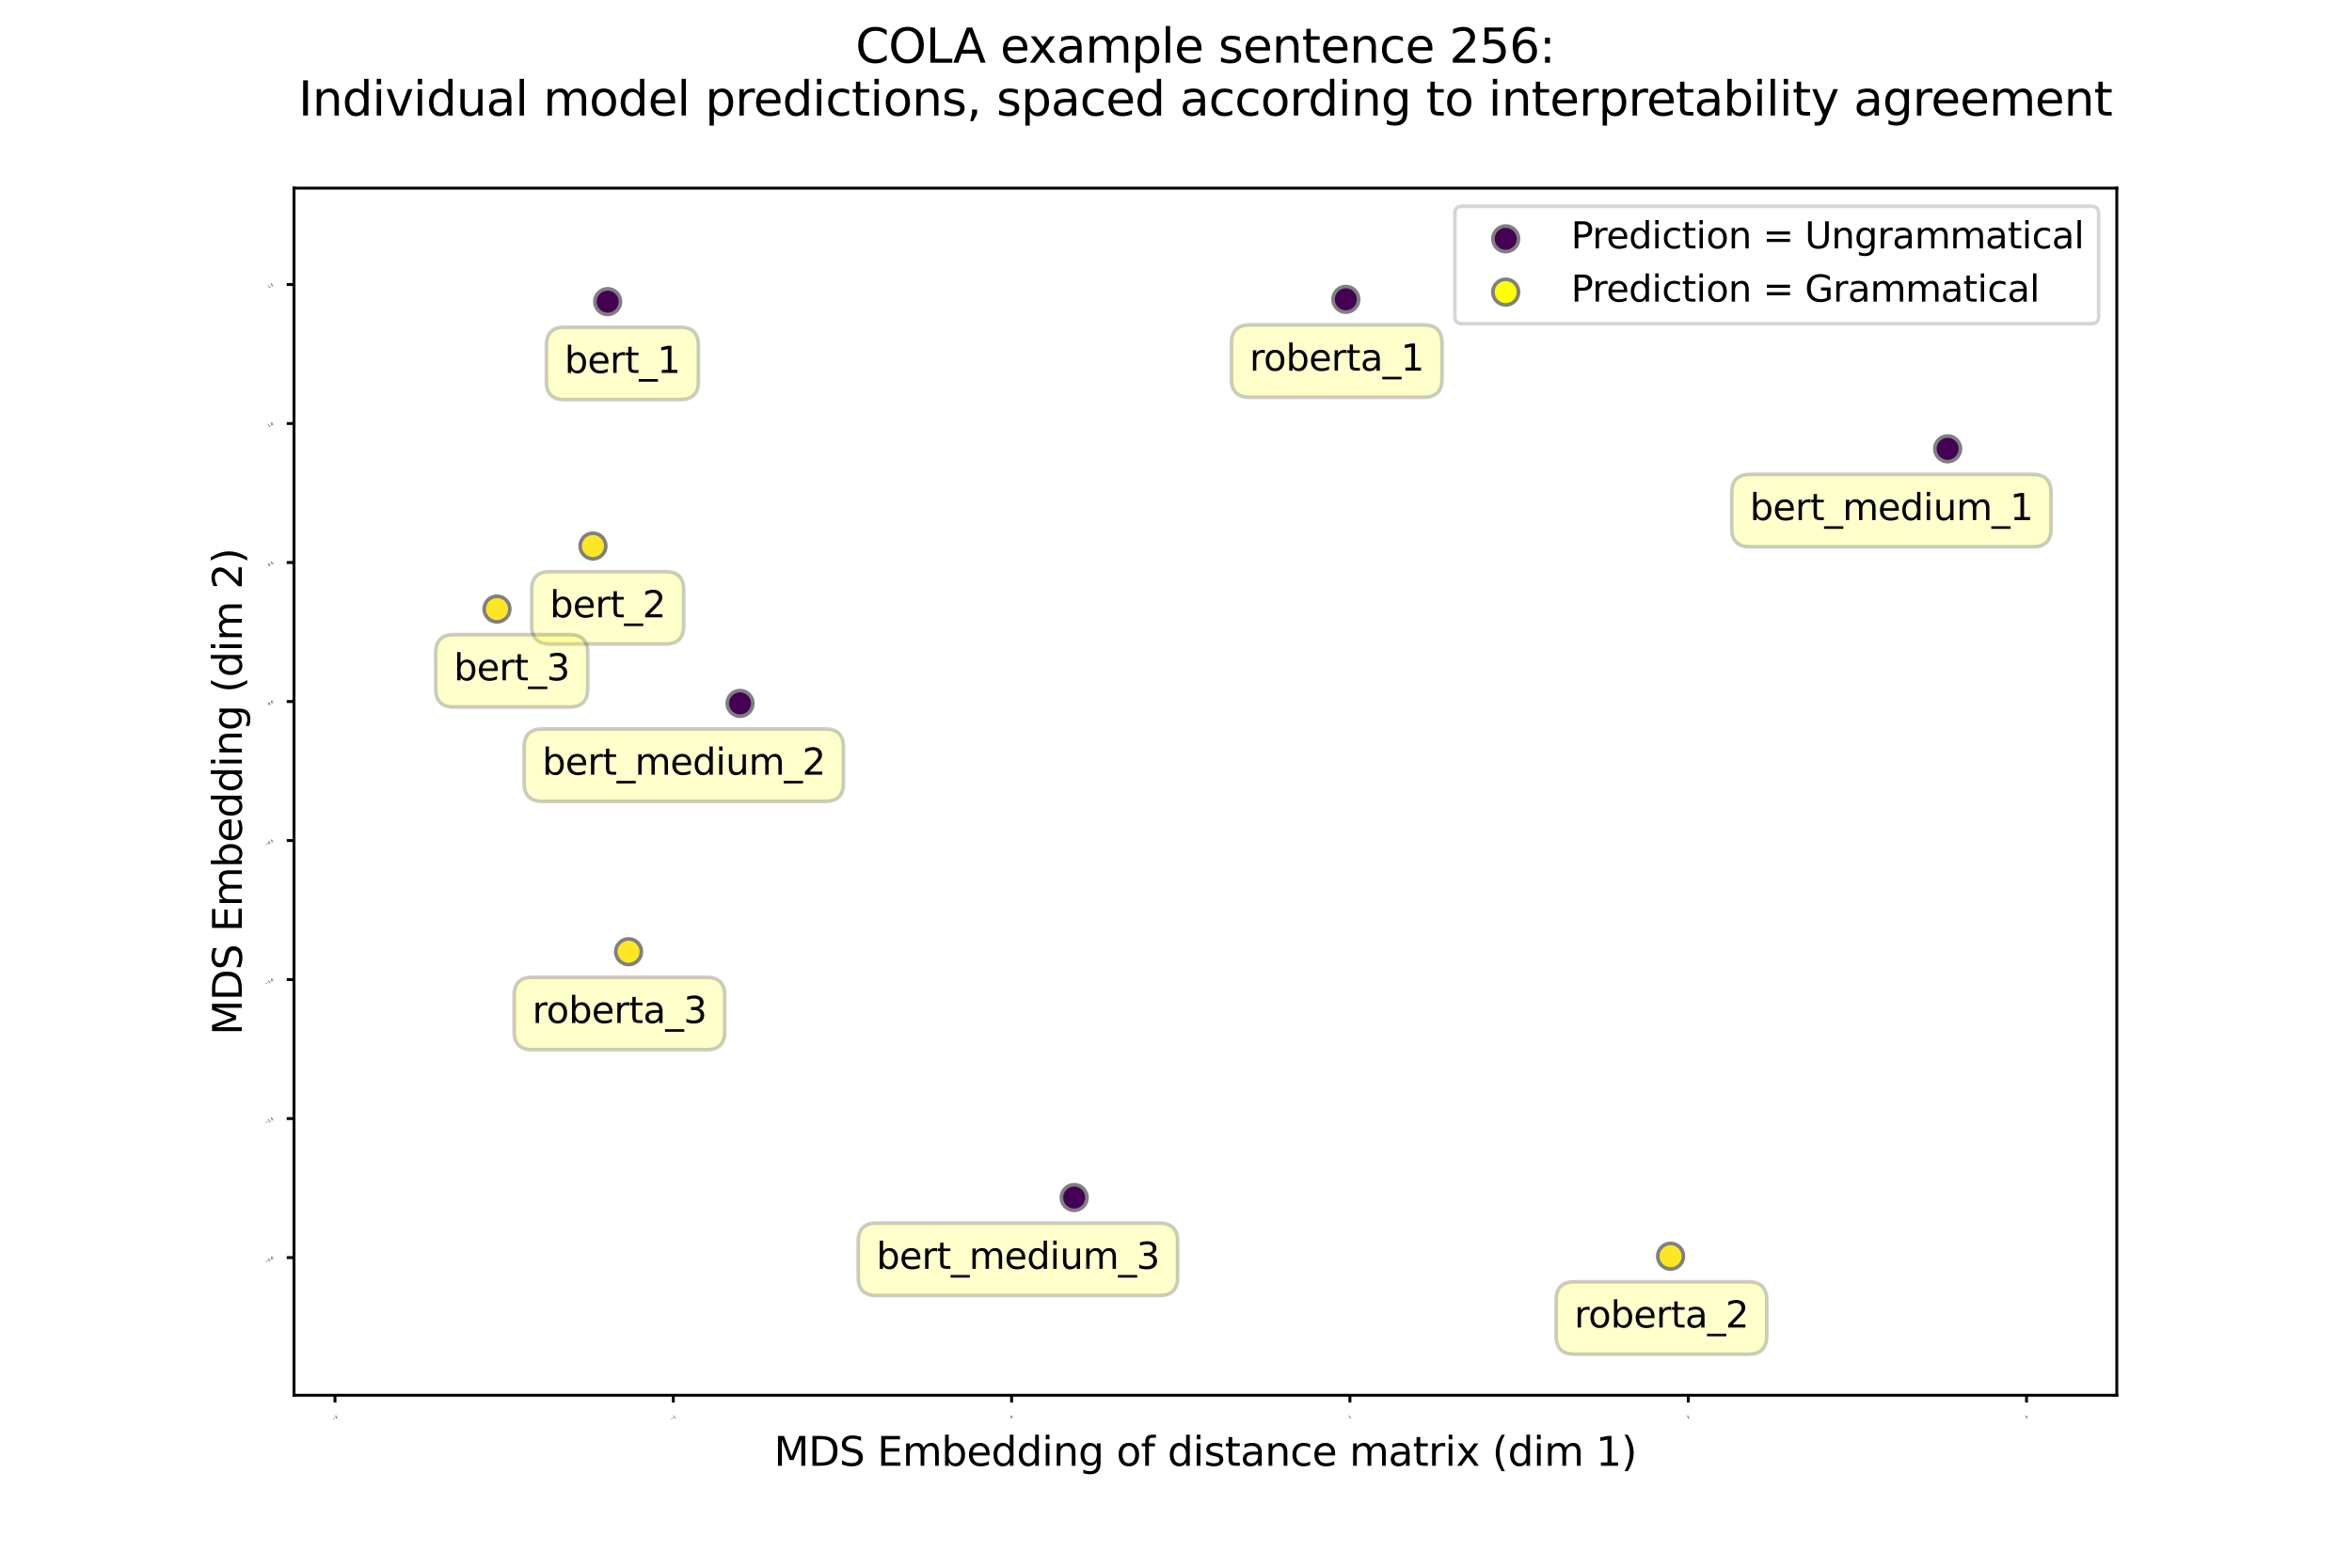 <?xml version="1.0" encoding="utf-8" standalone="no"?>
<!DOCTYPE svg PUBLIC "-//W3C//DTD SVG 1.1//EN"
  "http://www.w3.org/Graphics/SVG/1.1/DTD/svg11.dtd">
<svg xmlns:xlink="http://www.w3.org/1999/xlink" width="648pt" height="432pt" viewBox="0 0 648 432" xmlns="http://www.w3.org/2000/svg" version="1.1">
 <defs>
  <style type="text/css">*{stroke-linejoin: round; stroke-linecap: butt}</style>
 </defs>
 <g id="figure_1">
  <g id="patch_1">
   <path d="M 0 432 
L 648 432 
L 648 0 
L 0 0 
z
" style="fill: #ffffff"/>
  </g>
  <g id="axes_1">
   <g id="patch_2">
    <path d="M 81 384.48 
L 583.2 384.48 
L 583.2 51.84 
L 81 51.84 
z
" style="fill: #ffffff"/>
   </g>
   <g id="PathCollection_1">
    <defs>
     <path id="C0_0_3a277053de" d="M 0 3.536 
C 0.938 3.536 1.837 3.163 2.5 2.5 
C 3.163 1.837 3.536 0.938 3.536 -0 
C 3.536 -0.938 3.163 -1.837 2.5 -2.5 
C 1.837 -3.163 0.938 -3.536 0 -3.536 
C -0.938 -3.536 -1.837 -3.163 -2.5 -2.5 
C -3.163 -1.837 -3.536 -0.938 -3.536 0 
C -3.536 0.938 -3.163 1.837 -2.5 2.5 
C -1.837 3.163 -0.938 3.536 0 3.536 
z
"/>
    </defs>
    <g clip-path="url(#p2680f4a32b)">
     <use xlink:href="#C0_0_3a277053de" x="536.596" y="123.677" style="fill: #440154; stroke: #808080"/>
    </g>
    <g clip-path="url(#p2680f4a32b)">
     <use xlink:href="#C0_0_3a277053de" x="203.886" y="193.831" style="fill: #440154; stroke: #808080"/>
    </g>
    <g clip-path="url(#p2680f4a32b)">
     <use xlink:href="#C0_0_3a277053de" x="295.947" y="330.003" style="fill: #440154; stroke: #808080"/>
    </g>
    <g clip-path="url(#p2680f4a32b)">
     <use xlink:href="#C0_0_3a277053de" x="370.795" y="82.486" style="fill: #440154; stroke: #808080"/>
    </g>
    <g clip-path="url(#p2680f4a32b)">
     <use xlink:href="#C0_0_3a277053de" x="460.26" y="346.173" style="fill: #fde725; stroke: #808080"/>
    </g>
    <g clip-path="url(#p2680f4a32b)">
     <use xlink:href="#C0_0_3a277053de" x="173.183" y="262.266" style="fill: #fde725; stroke: #808080"/>
    </g>
    <g clip-path="url(#p2680f4a32b)">
     <use xlink:href="#C0_0_3a277053de" x="167.421" y="83.122" style="fill: #440154; stroke: #808080"/>
    </g>
    <g clip-path="url(#p2680f4a32b)">
     <use xlink:href="#C0_0_3a277053de" x="163.37" y="150.468" style="fill: #fde725; stroke: #808080"/>
    </g>
    <g clip-path="url(#p2680f4a32b)">
     <use xlink:href="#C0_0_3a277053de" x="136.925" y="167.836" style="fill: #fde725; stroke: #808080"/>
    </g>
   </g>
   <g id="PathCollection_2">
    <defs>
     <path id="m3d6816df23" d="M 0 3.536 
C 0.938 3.536 1.837 3.163 2.5 2.5 
C 3.163 1.837 3.536 0.938 3.536 0 
C 3.536 -0.938 3.163 -1.837 2.5 -2.5 
C 1.837 -3.163 0.938 -3.536 0 -3.536 
C -0.938 -3.536 -1.837 -3.163 -2.5 -2.5 
C -3.163 -1.837 -3.536 -0.938 -3.536 0 
C -3.536 0.938 -3.163 1.837 -2.5 2.5 
C -1.837 3.163 -0.938 3.536 0 3.536 
z
" style="stroke: #808080"/>
    </defs>
    <g clip-path="url(#p2680f4a32b)"/>
   </g>
   <g id="matplotlib.axis_1">
    <g id="xtick_1">
     <g id="line2d_1">
      <defs>
       <path id="m6be3637720" d="M 0 0 
L 0 2 
" style="stroke: #000000; stroke-width: 0.8"/>
      </defs>
      <g>
       <use xlink:href="#m6be3637720" x="92.293" y="384.48" style="stroke: #000000; stroke-width: 0.8"/>
      </g>
     </g>
     <g id="text_1">
      <!-- −2 -->
      <g transform="translate(91.793 391.375) rotate(-30) scale(0.01 -0.01)">
       <defs>
        <path id="DejaVuSans-2212" d="M 678 2272 
L 4684 2272 
L 4684 1741 
L 678 1741 
L 678 2272 
z
" transform="scale(0.016)"/>
        <path id="DejaVuSans-32" d="M 1228 531 
L 3431 531 
L 3431 0 
L 469 0 
L 469 531 
Q 828 903 1448 1529 
Q 2069 2156 2228 2338 
Q 2531 2678 2651 2914 
Q 2772 3150 2772 3378 
Q 2772 3750 2511 3984 
Q 2250 4219 1831 4219 
Q 1534 4219 1204 4116 
Q 875 4013 500 3803 
L 500 4441 
Q 881 4594 1212 4672 
Q 1544 4750 1819 4750 
Q 2544 4750 2975 4387 
Q 3406 4025 3406 3419 
Q 3406 3131 3298 2873 
Q 3191 2616 2906 2266 
Q 2828 2175 2409 1742 
Q 1991 1309 1228 531 
z
" transform="scale(0.016)"/>
       </defs>
       <use xlink:href="#DejaVuSans-2212"/>
       <use xlink:href="#DejaVuSans-32" x="83.789"/>
      </g>
     </g>
    </g>
    <g id="xtick_2">
     <g id="line2d_2">
      <g>
       <use xlink:href="#m6be3637720" x="185.501" y="384.48" style="stroke: #000000; stroke-width: 0.8"/>
      </g>
     </g>
     <g id="text_2">
      <!-- −1 -->
      <g transform="translate(185.001 391.375) rotate(-30) scale(0.01 -0.01)">
       <defs>
        <path id="DejaVuSans-31" d="M 794 531 
L 1825 531 
L 1825 4091 
L 703 3866 
L 703 4441 
L 1819 4666 
L 2450 4666 
L 2450 531 
L 3481 531 
L 3481 0 
L 794 0 
L 794 531 
z
" transform="scale(0.016)"/>
       </defs>
       <use xlink:href="#DejaVuSans-2212"/>
       <use xlink:href="#DejaVuSans-31" x="83.789"/>
      </g>
     </g>
    </g>
    <g id="xtick_3">
     <g id="line2d_3">
      <g>
       <use xlink:href="#m6be3637720" x="278.709" y="384.48" style="stroke: #000000; stroke-width: 0.8"/>
      </g>
     </g>
     <g id="text_3">
      <!-- 0 -->
      <g transform="translate(278.572 390.956) rotate(-30) scale(0.01 -0.01)">
       <defs>
        <path id="DejaVuSans-30" d="M 2034 4250 
Q 1547 4250 1301 3770 
Q 1056 3291 1056 2328 
Q 1056 1369 1301 889 
Q 1547 409 2034 409 
Q 2525 409 2770 889 
Q 3016 1369 3016 2328 
Q 3016 3291 2770 3770 
Q 2525 4250 2034 4250 
z
M 2034 4750 
Q 2819 4750 3233 4129 
Q 3647 3509 3647 2328 
Q 3647 1150 3233 529 
Q 2819 -91 2034 -91 
Q 1250 -91 836 529 
Q 422 1150 422 2328 
Q 422 3509 836 4129 
Q 1250 4750 2034 4750 
z
" transform="scale(0.016)"/>
       </defs>
       <use xlink:href="#DejaVuSans-30"/>
      </g>
     </g>
    </g>
    <g id="xtick_4">
     <g id="line2d_4">
      <g>
       <use xlink:href="#m6be3637720" x="371.917" y="384.48" style="stroke: #000000; stroke-width: 0.8"/>
      </g>
     </g>
     <g id="text_4">
      <!-- 1 -->
      <g transform="translate(371.779 390.956) rotate(-30) scale(0.01 -0.01)">
       <use xlink:href="#DejaVuSans-31"/>
      </g>
     </g>
    </g>
    <g id="xtick_5">
     <g id="line2d_5">
      <g>
       <use xlink:href="#m6be3637720" x="465.125" y="384.48" style="stroke: #000000; stroke-width: 0.8"/>
      </g>
     </g>
     <g id="text_5">
      <!-- 2 -->
      <g transform="translate(464.987 390.956) rotate(-30) scale(0.01 -0.01)">
       <use xlink:href="#DejaVuSans-32"/>
      </g>
     </g>
    </g>
    <g id="xtick_6">
     <g id="line2d_6">
      <g>
       <use xlink:href="#m6be3637720" x="558.333" y="384.48" style="stroke: #000000; stroke-width: 0.8"/>
      </g>
     </g>
     <g id="text_6">
      <!-- 3 -->
      <g transform="translate(558.195 390.956) rotate(-30) scale(0.01 -0.01)">
       <defs>
        <path id="DejaVuSans-33" d="M 2597 2516 
Q 3050 2419 3304 2112 
Q 3559 1806 3559 1356 
Q 3559 666 3084 287 
Q 2609 -91 1734 -91 
Q 1441 -91 1130 -33 
Q 819 25 488 141 
L 488 750 
Q 750 597 1062 519 
Q 1375 441 1716 441 
Q 2309 441 2620 675 
Q 2931 909 2931 1356 
Q 2931 1769 2642 2001 
Q 2353 2234 1838 2234 
L 1294 2234 
L 1294 2753 
L 1863 2753 
Q 2328 2753 2575 2939 
Q 2822 3125 2822 3475 
Q 2822 3834 2567 4026 
Q 2313 4219 1838 4219 
Q 1578 4219 1281 4162 
Q 984 4106 628 3988 
L 628 4550 
Q 988 4650 1302 4700 
Q 1616 4750 1894 4750 
Q 2613 4750 3031 4423 
Q 3450 4097 3450 3541 
Q 3450 3153 3228 2886 
Q 3006 2619 2597 2516 
z
" transform="scale(0.016)"/>
       </defs>
       <use xlink:href="#DejaVuSans-33"/>
      </g>
     </g>
    </g>
    <g id="text_7">
     <!-- MDS Embedding of distance matrix (dim 1) -->
     <g transform="translate(213.24 403.914) scale(0.11 -0.11)">
      <defs>
       <path id="DejaVuSans-4d" d="M 628 4666 
L 1569 4666 
L 2759 1491 
L 3956 4666 
L 4897 4666 
L 4897 0 
L 4281 0 
L 4281 4097 
L 3078 897 
L 2444 897 
L 1241 4097 
L 1241 0 
L 628 0 
L 628 4666 
z
" transform="scale(0.016)"/>
       <path id="DejaVuSans-44" d="M 1259 4147 
L 1259 519 
L 2022 519 
Q 2988 519 3436 956 
Q 3884 1394 3884 2338 
Q 3884 3275 3436 3711 
Q 2988 4147 2022 4147 
L 1259 4147 
z
M 628 4666 
L 1925 4666 
Q 3281 4666 3915 4102 
Q 4550 3538 4550 2338 
Q 4550 1131 3912 565 
Q 3275 0 1925 0 
L 628 0 
L 628 4666 
z
" transform="scale(0.016)"/>
       <path id="DejaVuSans-53" d="M 3425 4513 
L 3425 3897 
Q 3066 4069 2747 4153 
Q 2428 4238 2131 4238 
Q 1616 4238 1336 4038 
Q 1056 3838 1056 3469 
Q 1056 3159 1242 3001 
Q 1428 2844 1947 2747 
L 2328 2669 
Q 3034 2534 3370 2195 
Q 3706 1856 3706 1288 
Q 3706 609 3251 259 
Q 2797 -91 1919 -91 
Q 1588 -91 1214 -16 
Q 841 59 441 206 
L 441 856 
Q 825 641 1194 531 
Q 1563 422 1919 422 
Q 2459 422 2753 634 
Q 3047 847 3047 1241 
Q 3047 1584 2836 1778 
Q 2625 1972 2144 2069 
L 1759 2144 
Q 1053 2284 737 2584 
Q 422 2884 422 3419 
Q 422 4038 858 4394 
Q 1294 4750 2059 4750 
Q 2388 4750 2728 4690 
Q 3069 4631 3425 4513 
z
" transform="scale(0.016)"/>
       <path id="DejaVuSans-20" transform="scale(0.016)"/>
       <path id="DejaVuSans-45" d="M 628 4666 
L 3578 4666 
L 3578 4134 
L 1259 4134 
L 1259 2753 
L 3481 2753 
L 3481 2222 
L 1259 2222 
L 1259 531 
L 3634 531 
L 3634 0 
L 628 0 
L 628 4666 
z
" transform="scale(0.016)"/>
       <path id="DejaVuSans-6d" d="M 3328 2828 
Q 3544 3216 3844 3400 
Q 4144 3584 4550 3584 
Q 5097 3584 5394 3201 
Q 5691 2819 5691 2113 
L 5691 0 
L 5113 0 
L 5113 2094 
Q 5113 2597 4934 2840 
Q 4756 3084 4391 3084 
Q 3944 3084 3684 2787 
Q 3425 2491 3425 1978 
L 3425 0 
L 2847 0 
L 2847 2094 
Q 2847 2600 2669 2842 
Q 2491 3084 2119 3084 
Q 1678 3084 1418 2786 
Q 1159 2488 1159 1978 
L 1159 0 
L 581 0 
L 581 3500 
L 1159 3500 
L 1159 2956 
Q 1356 3278 1631 3431 
Q 1906 3584 2284 3584 
Q 2666 3584 2933 3390 
Q 3200 3197 3328 2828 
z
" transform="scale(0.016)"/>
       <path id="DejaVuSans-62" d="M 3116 1747 
Q 3116 2381 2855 2742 
Q 2594 3103 2138 3103 
Q 1681 3103 1420 2742 
Q 1159 2381 1159 1747 
Q 1159 1113 1420 752 
Q 1681 391 2138 391 
Q 2594 391 2855 752 
Q 3116 1113 3116 1747 
z
M 1159 2969 
Q 1341 3281 1617 3432 
Q 1894 3584 2278 3584 
Q 2916 3584 3314 3078 
Q 3713 2572 3713 1747 
Q 3713 922 3314 415 
Q 2916 -91 2278 -91 
Q 1894 -91 1617 61 
Q 1341 213 1159 525 
L 1159 0 
L 581 0 
L 581 4863 
L 1159 4863 
L 1159 2969 
z
" transform="scale(0.016)"/>
       <path id="DejaVuSans-65" d="M 3597 1894 
L 3597 1613 
L 953 1613 
Q 991 1019 1311 708 
Q 1631 397 2203 397 
Q 2534 397 2845 478 
Q 3156 559 3463 722 
L 3463 178 
Q 3153 47 2828 -22 
Q 2503 -91 2169 -91 
Q 1331 -91 842 396 
Q 353 884 353 1716 
Q 353 2575 817 3079 
Q 1281 3584 2069 3584 
Q 2775 3584 3186 3129 
Q 3597 2675 3597 1894 
z
M 3022 2063 
Q 3016 2534 2758 2815 
Q 2500 3097 2075 3097 
Q 1594 3097 1305 2825 
Q 1016 2553 972 2059 
L 3022 2063 
z
" transform="scale(0.016)"/>
       <path id="DejaVuSans-64" d="M 2906 2969 
L 2906 4863 
L 3481 4863 
L 3481 0 
L 2906 0 
L 2906 525 
Q 2725 213 2448 61 
Q 2172 -91 1784 -91 
Q 1150 -91 751 415 
Q 353 922 353 1747 
Q 353 2572 751 3078 
Q 1150 3584 1784 3584 
Q 2172 3584 2448 3432 
Q 2725 3281 2906 2969 
z
M 947 1747 
Q 947 1113 1208 752 
Q 1469 391 1925 391 
Q 2381 391 2643 752 
Q 2906 1113 2906 1747 
Q 2906 2381 2643 2742 
Q 2381 3103 1925 3103 
Q 1469 3103 1208 2742 
Q 947 2381 947 1747 
z
" transform="scale(0.016)"/>
       <path id="DejaVuSans-69" d="M 603 3500 
L 1178 3500 
L 1178 0 
L 603 0 
L 603 3500 
z
M 603 4863 
L 1178 4863 
L 1178 4134 
L 603 4134 
L 603 4863 
z
" transform="scale(0.016)"/>
       <path id="DejaVuSans-6e" d="M 3513 2113 
L 3513 0 
L 2938 0 
L 2938 2094 
Q 2938 2591 2744 2837 
Q 2550 3084 2163 3084 
Q 1697 3084 1428 2787 
Q 1159 2491 1159 1978 
L 1159 0 
L 581 0 
L 581 3500 
L 1159 3500 
L 1159 2956 
Q 1366 3272 1645 3428 
Q 1925 3584 2291 3584 
Q 2894 3584 3203 3211 
Q 3513 2838 3513 2113 
z
" transform="scale(0.016)"/>
       <path id="DejaVuSans-67" d="M 2906 1791 
Q 2906 2416 2648 2759 
Q 2391 3103 1925 3103 
Q 1463 3103 1205 2759 
Q 947 2416 947 1791 
Q 947 1169 1205 825 
Q 1463 481 1925 481 
Q 2391 481 2648 825 
Q 2906 1169 2906 1791 
z
M 3481 434 
Q 3481 -459 3084 -895 
Q 2688 -1331 1869 -1331 
Q 1566 -1331 1297 -1286 
Q 1028 -1241 775 -1147 
L 775 -588 
Q 1028 -725 1275 -790 
Q 1522 -856 1778 -856 
Q 2344 -856 2625 -561 
Q 2906 -266 2906 331 
L 2906 616 
Q 2728 306 2450 153 
Q 2172 0 1784 0 
Q 1141 0 747 490 
Q 353 981 353 1791 
Q 353 2603 747 3093 
Q 1141 3584 1784 3584 
Q 2172 3584 2450 3431 
Q 2728 3278 2906 2969 
L 2906 3500 
L 3481 3500 
L 3481 434 
z
" transform="scale(0.016)"/>
       <path id="DejaVuSans-6f" d="M 1959 3097 
Q 1497 3097 1228 2736 
Q 959 2375 959 1747 
Q 959 1119 1226 758 
Q 1494 397 1959 397 
Q 2419 397 2687 759 
Q 2956 1122 2956 1747 
Q 2956 2369 2687 2733 
Q 2419 3097 1959 3097 
z
M 1959 3584 
Q 2709 3584 3137 3096 
Q 3566 2609 3566 1747 
Q 3566 888 3137 398 
Q 2709 -91 1959 -91 
Q 1206 -91 779 398 
Q 353 888 353 1747 
Q 353 2609 779 3096 
Q 1206 3584 1959 3584 
z
" transform="scale(0.016)"/>
       <path id="DejaVuSans-66" d="M 2375 4863 
L 2375 4384 
L 1825 4384 
Q 1516 4384 1395 4259 
Q 1275 4134 1275 3809 
L 1275 3500 
L 2222 3500 
L 2222 3053 
L 1275 3053 
L 1275 0 
L 697 0 
L 697 3053 
L 147 3053 
L 147 3500 
L 697 3500 
L 697 3744 
Q 697 4328 969 4595 
Q 1241 4863 1831 4863 
L 2375 4863 
z
" transform="scale(0.016)"/>
       <path id="DejaVuSans-73" d="M 2834 3397 
L 2834 2853 
Q 2591 2978 2328 3040 
Q 2066 3103 1784 3103 
Q 1356 3103 1142 2972 
Q 928 2841 928 2578 
Q 928 2378 1081 2264 
Q 1234 2150 1697 2047 
L 1894 2003 
Q 2506 1872 2764 1633 
Q 3022 1394 3022 966 
Q 3022 478 2636 193 
Q 2250 -91 1575 -91 
Q 1294 -91 989 -36 
Q 684 19 347 128 
L 347 722 
Q 666 556 975 473 
Q 1284 391 1588 391 
Q 1994 391 2212 530 
Q 2431 669 2431 922 
Q 2431 1156 2273 1281 
Q 2116 1406 1581 1522 
L 1381 1569 
Q 847 1681 609 1914 
Q 372 2147 372 2553 
Q 372 3047 722 3315 
Q 1072 3584 1716 3584 
Q 2034 3584 2315 3537 
Q 2597 3491 2834 3397 
z
" transform="scale(0.016)"/>
       <path id="DejaVuSans-74" d="M 1172 4494 
L 1172 3500 
L 2356 3500 
L 2356 3053 
L 1172 3053 
L 1172 1153 
Q 1172 725 1289 603 
Q 1406 481 1766 481 
L 2356 481 
L 2356 0 
L 1766 0 
Q 1100 0 847 248 
Q 594 497 594 1153 
L 594 3053 
L 172 3053 
L 172 3500 
L 594 3500 
L 594 4494 
L 1172 4494 
z
" transform="scale(0.016)"/>
       <path id="DejaVuSans-61" d="M 2194 1759 
Q 1497 1759 1228 1600 
Q 959 1441 959 1056 
Q 959 750 1161 570 
Q 1363 391 1709 391 
Q 2188 391 2477 730 
Q 2766 1069 2766 1631 
L 2766 1759 
L 2194 1759 
z
M 3341 1997 
L 3341 0 
L 2766 0 
L 2766 531 
Q 2569 213 2275 61 
Q 1981 -91 1556 -91 
Q 1019 -91 701 211 
Q 384 513 384 1019 
Q 384 1609 779 1909 
Q 1175 2209 1959 2209 
L 2766 2209 
L 2766 2266 
Q 2766 2663 2505 2880 
Q 2244 3097 1772 3097 
Q 1472 3097 1187 3025 
Q 903 2953 641 2809 
L 641 3341 
Q 956 3463 1253 3523 
Q 1550 3584 1831 3584 
Q 2591 3584 2966 3190 
Q 3341 2797 3341 1997 
z
" transform="scale(0.016)"/>
       <path id="DejaVuSans-63" d="M 3122 3366 
L 3122 2828 
Q 2878 2963 2633 3030 
Q 2388 3097 2138 3097 
Q 1578 3097 1268 2742 
Q 959 2388 959 1747 
Q 959 1106 1268 751 
Q 1578 397 2138 397 
Q 2388 397 2633 464 
Q 2878 531 3122 666 
L 3122 134 
Q 2881 22 2623 -34 
Q 2366 -91 2075 -91 
Q 1284 -91 818 406 
Q 353 903 353 1747 
Q 353 2603 823 3093 
Q 1294 3584 2113 3584 
Q 2378 3584 2631 3529 
Q 2884 3475 3122 3366 
z
" transform="scale(0.016)"/>
       <path id="DejaVuSans-72" d="M 2631 2963 
Q 2534 3019 2420 3045 
Q 2306 3072 2169 3072 
Q 1681 3072 1420 2755 
Q 1159 2438 1159 1844 
L 1159 0 
L 581 0 
L 581 3500 
L 1159 3500 
L 1159 2956 
Q 1341 3275 1631 3429 
Q 1922 3584 2338 3584 
Q 2397 3584 2469 3576 
Q 2541 3569 2628 3553 
L 2631 2963 
z
" transform="scale(0.016)"/>
       <path id="DejaVuSans-78" d="M 3513 3500 
L 2247 1797 
L 3578 0 
L 2900 0 
L 1881 1375 
L 863 0 
L 184 0 
L 1544 1831 
L 300 3500 
L 978 3500 
L 1906 2253 
L 2834 3500 
L 3513 3500 
z
" transform="scale(0.016)"/>
       <path id="DejaVuSans-28" d="M 1984 4856 
Q 1566 4138 1362 3434 
Q 1159 2731 1159 2009 
Q 1159 1288 1364 580 
Q 1569 -128 1984 -844 
L 1484 -844 
Q 1016 -109 783 600 
Q 550 1309 550 2009 
Q 550 2706 781 3412 
Q 1013 4119 1484 4856 
L 1984 4856 
z
" transform="scale(0.016)"/>
       <path id="DejaVuSans-29" d="M 513 4856 
L 1013 4856 
Q 1481 4119 1714 3412 
Q 1947 2706 1947 2009 
Q 1947 1309 1714 600 
Q 1481 -109 1013 -844 
L 513 -844 
Q 928 -128 1133 580 
Q 1338 1288 1338 2009 
Q 1338 2731 1133 3434 
Q 928 4138 513 4856 
z
" transform="scale(0.016)"/>
      </defs>
      <use xlink:href="#DejaVuSans-4d"/>
      <use xlink:href="#DejaVuSans-44" x="86.279"/>
      <use xlink:href="#DejaVuSans-53" x="163.281"/>
      <use xlink:href="#DejaVuSans-20" x="226.758"/>
      <use xlink:href="#DejaVuSans-45" x="258.545"/>
      <use xlink:href="#DejaVuSans-6d" x="321.729"/>
      <use xlink:href="#DejaVuSans-62" x="419.141"/>
      <use xlink:href="#DejaVuSans-65" x="482.617"/>
      <use xlink:href="#DejaVuSans-64" x="544.141"/>
      <use xlink:href="#DejaVuSans-64" x="607.617"/>
      <use xlink:href="#DejaVuSans-69" x="671.094"/>
      <use xlink:href="#DejaVuSans-6e" x="698.877"/>
      <use xlink:href="#DejaVuSans-67" x="762.256"/>
      <use xlink:href="#DejaVuSans-20" x="825.732"/>
      <use xlink:href="#DejaVuSans-6f" x="857.52"/>
      <use xlink:href="#DejaVuSans-66" x="918.701"/>
      <use xlink:href="#DejaVuSans-20" x="953.906"/>
      <use xlink:href="#DejaVuSans-64" x="985.693"/>
      <use xlink:href="#DejaVuSans-69" x="1049.17"/>
      <use xlink:href="#DejaVuSans-73" x="1076.953"/>
      <use xlink:href="#DejaVuSans-74" x="1129.053"/>
      <use xlink:href="#DejaVuSans-61" x="1168.262"/>
      <use xlink:href="#DejaVuSans-6e" x="1229.541"/>
      <use xlink:href="#DejaVuSans-63" x="1292.92"/>
      <use xlink:href="#DejaVuSans-65" x="1347.9"/>
      <use xlink:href="#DejaVuSans-20" x="1409.424"/>
      <use xlink:href="#DejaVuSans-6d" x="1441.211"/>
      <use xlink:href="#DejaVuSans-61" x="1538.623"/>
      <use xlink:href="#DejaVuSans-74" x="1599.902"/>
      <use xlink:href="#DejaVuSans-72" x="1639.111"/>
      <use xlink:href="#DejaVuSans-69" x="1680.225"/>
      <use xlink:href="#DejaVuSans-78" x="1708.008"/>
      <use xlink:href="#DejaVuSans-20" x="1767.188"/>
      <use xlink:href="#DejaVuSans-28" x="1798.975"/>
      <use xlink:href="#DejaVuSans-64" x="1837.988"/>
      <use xlink:href="#DejaVuSans-69" x="1901.465"/>
      <use xlink:href="#DejaVuSans-6d" x="1929.248"/>
      <use xlink:href="#DejaVuSans-20" x="2026.66"/>
      <use xlink:href="#DejaVuSans-31" x="2058.447"/>
      <use xlink:href="#DejaVuSans-29" x="2122.07"/>
     </g>
    </g>
   </g>
   <g id="matplotlib.axis_2">
    <g id="ytick_1">
     <g id="line2d_7">
      <defs>
       <path id="m3626e3aa1f" d="M 0 0 
L -2 0 
" style="stroke: #000000; stroke-width: 0.8"/>
      </defs>
      <g>
       <use xlink:href="#m3626e3aa1f" x="81" y="346.546" style="stroke: #000000; stroke-width: 0.8"/>
      </g>
     </g>
     <g id="text_8">
      <!-- −2.0 -->
      <g transform="translate(73.293 348.038) rotate(-30) scale(0.01 -0.01)">
       <defs>
        <path id="DejaVuSans-2e" d="M 684 794 
L 1344 794 
L 1344 0 
L 684 0 
L 684 794 
z
" transform="scale(0.016)"/>
       </defs>
       <use xlink:href="#DejaVuSans-2212"/>
       <use xlink:href="#DejaVuSans-32" x="83.789"/>
       <use xlink:href="#DejaVuSans-2e" x="147.412"/>
       <use xlink:href="#DejaVuSans-30" x="179.199"/>
      </g>
     </g>
    </g>
    <g id="ytick_2">
     <g id="line2d_8">
      <g>
       <use xlink:href="#m3626e3aa1f" x="81" y="308.239" style="stroke: #000000; stroke-width: 0.8"/>
      </g>
     </g>
     <g id="text_9">
      <!-- −1.5 -->
      <g transform="translate(73.293 309.731) rotate(-30) scale(0.01 -0.01)">
       <defs>
        <path id="DejaVuSans-35" d="M 691 4666 
L 3169 4666 
L 3169 4134 
L 1269 4134 
L 1269 2991 
Q 1406 3038 1543 3061 
Q 1681 3084 1819 3084 
Q 2600 3084 3056 2656 
Q 3513 2228 3513 1497 
Q 3513 744 3044 326 
Q 2575 -91 1722 -91 
Q 1428 -91 1123 -41 
Q 819 9 494 109 
L 494 744 
Q 775 591 1075 516 
Q 1375 441 1709 441 
Q 2250 441 2565 725 
Q 2881 1009 2881 1497 
Q 2881 1984 2565 2268 
Q 2250 2553 1709 2553 
Q 1456 2553 1204 2497 
Q 953 2441 691 2322 
L 691 4666 
z
" transform="scale(0.016)"/>
       </defs>
       <use xlink:href="#DejaVuSans-2212"/>
       <use xlink:href="#DejaVuSans-31" x="83.789"/>
       <use xlink:href="#DejaVuSans-2e" x="147.412"/>
       <use xlink:href="#DejaVuSans-35" x="179.199"/>
      </g>
     </g>
    </g>
    <g id="ytick_3">
     <g id="line2d_9">
      <g>
       <use xlink:href="#m3626e3aa1f" x="81" y="269.932" style="stroke: #000000; stroke-width: 0.8"/>
      </g>
     </g>
     <g id="text_10">
      <!-- −1.0 -->
      <g transform="translate(73.293 271.424) rotate(-30) scale(0.01 -0.01)">
       <use xlink:href="#DejaVuSans-2212"/>
       <use xlink:href="#DejaVuSans-31" x="83.789"/>
       <use xlink:href="#DejaVuSans-2e" x="147.412"/>
       <use xlink:href="#DejaVuSans-30" x="179.199"/>
      </g>
     </g>
    </g>
    <g id="ytick_4">
     <g id="line2d_10">
      <g>
       <use xlink:href="#m3626e3aa1f" x="81" y="231.625" style="stroke: #000000; stroke-width: 0.8"/>
      </g>
     </g>
     <g id="text_11">
      <!-- −0.5 -->
      <g transform="translate(73.293 233.117) rotate(-30) scale(0.01 -0.01)">
       <use xlink:href="#DejaVuSans-2212"/>
       <use xlink:href="#DejaVuSans-30" x="83.789"/>
       <use xlink:href="#DejaVuSans-2e" x="147.412"/>
       <use xlink:href="#DejaVuSans-35" x="179.199"/>
      </g>
     </g>
    </g>
    <g id="ytick_5">
     <g id="line2d_11">
      <g>
       <use xlink:href="#m3626e3aa1f" x="81" y="193.318" style="stroke: #000000; stroke-width: 0.8"/>
      </g>
     </g>
     <g id="text_12">
      <!-- 0.0 -->
      <g transform="translate(74.019 194.391) rotate(-30) scale(0.01 -0.01)">
       <use xlink:href="#DejaVuSans-30"/>
       <use xlink:href="#DejaVuSans-2e" x="63.623"/>
       <use xlink:href="#DejaVuSans-30" x="95.41"/>
      </g>
     </g>
    </g>
    <g id="ytick_6">
     <g id="line2d_12">
      <g>
       <use xlink:href="#m3626e3aa1f" x="81" y="155.011" style="stroke: #000000; stroke-width: 0.8"/>
      </g>
     </g>
     <g id="text_13">
      <!-- 0.5 -->
      <g transform="translate(74.019 156.084) rotate(-30) scale(0.01 -0.01)">
       <use xlink:href="#DejaVuSans-30"/>
       <use xlink:href="#DejaVuSans-2e" x="63.623"/>
       <use xlink:href="#DejaVuSans-35" x="95.41"/>
      </g>
     </g>
    </g>
    <g id="ytick_7">
     <g id="line2d_13">
      <g>
       <use xlink:href="#m3626e3aa1f" x="81" y="116.704" style="stroke: #000000; stroke-width: 0.8"/>
      </g>
     </g>
     <g id="text_14">
      <!-- 1.0 -->
      <g transform="translate(74.019 117.777) rotate(-30) scale(0.01 -0.01)">
       <use xlink:href="#DejaVuSans-31"/>
       <use xlink:href="#DejaVuSans-2e" x="63.623"/>
       <use xlink:href="#DejaVuSans-30" x="95.41"/>
      </g>
     </g>
    </g>
    <g id="ytick_8">
     <g id="line2d_14">
      <g>
       <use xlink:href="#m3626e3aa1f" x="81" y="78.397" style="stroke: #000000; stroke-width: 0.8"/>
      </g>
     </g>
     <g id="text_15">
      <!-- 1.5 -->
      <g transform="translate(74.019 79.47) rotate(-30) scale(0.01 -0.01)">
       <use xlink:href="#DejaVuSans-31"/>
       <use xlink:href="#DejaVuSans-2e" x="63.623"/>
       <use xlink:href="#DejaVuSans-35" x="95.41"/>
      </g>
     </g>
    </g>
    <g id="text_16">
     <!-- MDS Embedding (dim 2) -->
     <g transform="translate(66.625 285.241) rotate(-90) scale(0.11 -0.11)">
      <use xlink:href="#DejaVuSans-4d"/>
      <use xlink:href="#DejaVuSans-44" x="86.279"/>
      <use xlink:href="#DejaVuSans-53" x="163.281"/>
      <use xlink:href="#DejaVuSans-20" x="226.758"/>
      <use xlink:href="#DejaVuSans-45" x="258.545"/>
      <use xlink:href="#DejaVuSans-6d" x="321.729"/>
      <use xlink:href="#DejaVuSans-62" x="419.141"/>
      <use xlink:href="#DejaVuSans-65" x="482.617"/>
      <use xlink:href="#DejaVuSans-64" x="544.141"/>
      <use xlink:href="#DejaVuSans-64" x="607.617"/>
      <use xlink:href="#DejaVuSans-69" x="671.094"/>
      <use xlink:href="#DejaVuSans-6e" x="698.877"/>
      <use xlink:href="#DejaVuSans-67" x="762.256"/>
      <use xlink:href="#DejaVuSans-20" x="825.732"/>
      <use xlink:href="#DejaVuSans-28" x="857.52"/>
      <use xlink:href="#DejaVuSans-64" x="896.533"/>
      <use xlink:href="#DejaVuSans-69" x="960.01"/>
      <use xlink:href="#DejaVuSans-6d" x="987.793"/>
      <use xlink:href="#DejaVuSans-20" x="1085.205"/>
      <use xlink:href="#DejaVuSans-32" x="1116.992"/>
      <use xlink:href="#DejaVuSans-29" x="1180.615"/>
     </g>
    </g>
   </g>
   <g id="patch_3">
    <path d="M 81 384.48 
L 81 51.84 
" style="fill: none; stroke: #000000; stroke-width: 0.8; stroke-linejoin: miter; stroke-linecap: square"/>
   </g>
   <g id="patch_4">
    <path d="M 583.2 384.48 
L 583.2 51.84 
" style="fill: none; stroke: #000000; stroke-width: 0.8; stroke-linejoin: miter; stroke-linecap: square"/>
   </g>
   <g id="patch_5">
    <path d="M 81 384.48 
L 583.2 384.48 
" style="fill: none; stroke: #000000; stroke-width: 0.8; stroke-linejoin: miter; stroke-linecap: square"/>
   </g>
   <g id="patch_6">
    <path d="M 81 51.84 
L 583.2 51.84 
" style="fill: none; stroke: #000000; stroke-width: 0.8; stroke-linejoin: miter; stroke-linecap: square"/>
   </g>
   <g id="text_17">
    <g id="patch_7">
     <path d="M 482.102 150.677 
L 560.096 150.677 
Q 565.096 150.677 565.096 145.677 
L 565.096 135.721 
Q 565.096 130.721 560.096 130.721 
L 482.102 130.721 
Q 477.102 130.721 477.102 135.721 
L 477.102 145.677 
Q 477.102 150.677 482.102 150.677 
z
" style="fill: #ffff00; opacity: 0.2; stroke: #000000; stroke-linejoin: miter"/>
    </g>
    <!-- bert_medium_1 -->
    <g transform="translate(482.102 143.319) scale(0.1 -0.1)">
     <defs>
      <path id="DejaVuSans-5f" d="M 3263 -1063 
L 3263 -1509 
L -63 -1509 
L -63 -1063 
L 3263 -1063 
z
" transform="scale(0.016)"/>
      <path id="DejaVuSans-75" d="M 544 1381 
L 544 3500 
L 1119 3500 
L 1119 1403 
Q 1119 906 1312 657 
Q 1506 409 1894 409 
Q 2359 409 2629 706 
Q 2900 1003 2900 1516 
L 2900 3500 
L 3475 3500 
L 3475 0 
L 2900 0 
L 2900 538 
Q 2691 219 2414 64 
Q 2138 -91 1772 -91 
Q 1169 -91 856 284 
Q 544 659 544 1381 
z
M 1991 3584 
L 1991 3584 
z
" transform="scale(0.016)"/>
     </defs>
     <use xlink:href="#DejaVuSans-62"/>
     <use xlink:href="#DejaVuSans-65" x="63.477"/>
     <use xlink:href="#DejaVuSans-72" x="125"/>
     <use xlink:href="#DejaVuSans-74" x="166.113"/>
     <use xlink:href="#DejaVuSans-5f" x="205.322"/>
     <use xlink:href="#DejaVuSans-6d" x="255.322"/>
     <use xlink:href="#DejaVuSans-65" x="352.734"/>
     <use xlink:href="#DejaVuSans-64" x="414.258"/>
     <use xlink:href="#DejaVuSans-69" x="477.734"/>
     <use xlink:href="#DejaVuSans-75" x="505.518"/>
     <use xlink:href="#DejaVuSans-6d" x="568.896"/>
     <use xlink:href="#DejaVuSans-5f" x="666.309"/>
     <use xlink:href="#DejaVuSans-31" x="716.309"/>
    </g>
   </g>
   <g id="text_18">
    <g id="patch_8">
     <path d="M 149.392 220.831 
L 227.386 220.831 
Q 232.386 220.831 232.386 215.831 
L 232.386 205.875 
Q 232.386 200.875 227.386 200.875 
L 149.392 200.875 
Q 144.392 200.875 144.392 205.875 
L 144.392 215.831 
Q 144.392 220.831 149.392 220.831 
z
" style="fill: #ffff00; opacity: 0.2; stroke: #000000; stroke-linejoin: miter"/>
    </g>
    <!-- bert_medium_2 -->
    <g transform="translate(149.392 213.474) scale(0.1 -0.1)">
     <use xlink:href="#DejaVuSans-62"/>
     <use xlink:href="#DejaVuSans-65" x="63.477"/>
     <use xlink:href="#DejaVuSans-72" x="125"/>
     <use xlink:href="#DejaVuSans-74" x="166.113"/>
     <use xlink:href="#DejaVuSans-5f" x="205.322"/>
     <use xlink:href="#DejaVuSans-6d" x="255.322"/>
     <use xlink:href="#DejaVuSans-65" x="352.734"/>
     <use xlink:href="#DejaVuSans-64" x="414.258"/>
     <use xlink:href="#DejaVuSans-69" x="477.734"/>
     <use xlink:href="#DejaVuSans-75" x="505.518"/>
     <use xlink:href="#DejaVuSans-6d" x="568.896"/>
     <use xlink:href="#DejaVuSans-5f" x="666.309"/>
     <use xlink:href="#DejaVuSans-32" x="716.309"/>
    </g>
   </g>
   <g id="text_19">
    <g id="patch_9">
     <path d="M 241.454 357.003 
L 319.447 357.003 
Q 324.447 357.003 324.447 352.003 
L 324.447 342.047 
Q 324.447 337.047 319.447 337.047 
L 241.454 337.047 
Q 236.454 337.047 236.454 342.047 
L 236.454 352.003 
Q 236.454 357.003 241.454 357.003 
z
" style="fill: #ffff00; opacity: 0.2; stroke: #000000; stroke-linejoin: miter"/>
    </g>
    <!-- bert_medium_3 -->
    <g transform="translate(241.454 349.646) scale(0.1 -0.1)">
     <use xlink:href="#DejaVuSans-62"/>
     <use xlink:href="#DejaVuSans-65" x="63.477"/>
     <use xlink:href="#DejaVuSans-72" x="125"/>
     <use xlink:href="#DejaVuSans-74" x="166.113"/>
     <use xlink:href="#DejaVuSans-5f" x="205.322"/>
     <use xlink:href="#DejaVuSans-6d" x="255.322"/>
     <use xlink:href="#DejaVuSans-65" x="352.734"/>
     <use xlink:href="#DejaVuSans-64" x="414.258"/>
     <use xlink:href="#DejaVuSans-69" x="477.734"/>
     <use xlink:href="#DejaVuSans-75" x="505.518"/>
     <use xlink:href="#DejaVuSans-6d" x="568.896"/>
     <use xlink:href="#DejaVuSans-5f" x="666.309"/>
     <use xlink:href="#DejaVuSans-33" x="716.309"/>
    </g>
   </g>
   <g id="text_20">
    <g id="patch_10">
     <path d="M 344.267 109.486 
L 392.295 109.486 
Q 397.295 109.486 397.295 104.486 
L 397.295 94.529 
Q 397.295 89.529 392.295 89.529 
L 344.267 89.529 
Q 339.267 89.529 339.267 94.529 
L 339.267 104.486 
Q 339.267 109.486 344.267 109.486 
z
" style="fill: #ffff00; opacity: 0.2; stroke: #000000; stroke-linejoin: miter"/>
    </g>
    <!-- roberta_1 -->
    <g transform="translate(344.267 102.128) scale(0.1 -0.1)">
     <use xlink:href="#DejaVuSans-72"/>
     <use xlink:href="#DejaVuSans-6f" x="38.863"/>
     <use xlink:href="#DejaVuSans-62" x="100.045"/>
     <use xlink:href="#DejaVuSans-65" x="163.521"/>
     <use xlink:href="#DejaVuSans-72" x="225.045"/>
     <use xlink:href="#DejaVuSans-74" x="266.158"/>
     <use xlink:href="#DejaVuSans-61" x="305.367"/>
     <use xlink:href="#DejaVuSans-5f" x="366.646"/>
     <use xlink:href="#DejaVuSans-31" x="416.646"/>
    </g>
   </g>
   <g id="text_21">
    <g id="patch_11">
     <path d="M 433.732 373.173 
L 481.76 373.173 
Q 486.76 373.173 486.76 368.173 
L 486.76 358.217 
Q 486.76 353.217 481.76 353.217 
L 433.732 353.217 
Q 428.732 353.217 428.732 358.217 
L 428.732 368.173 
Q 428.732 373.173 433.732 373.173 
z
" style="fill: #ffff00; opacity: 0.2; stroke: #000000; stroke-linejoin: miter"/>
    </g>
    <!-- roberta_2 -->
    <g transform="translate(433.732 365.815) scale(0.1 -0.1)">
     <use xlink:href="#DejaVuSans-72"/>
     <use xlink:href="#DejaVuSans-6f" x="38.863"/>
     <use xlink:href="#DejaVuSans-62" x="100.045"/>
     <use xlink:href="#DejaVuSans-65" x="163.521"/>
     <use xlink:href="#DejaVuSans-72" x="225.045"/>
     <use xlink:href="#DejaVuSans-74" x="266.158"/>
     <use xlink:href="#DejaVuSans-61" x="305.367"/>
     <use xlink:href="#DejaVuSans-5f" x="366.646"/>
     <use xlink:href="#DejaVuSans-32" x="416.646"/>
    </g>
   </g>
   <g id="text_22">
    <g id="patch_12">
     <path d="M 146.654 289.266 
L 194.683 289.266 
Q 199.683 289.266 199.683 284.266 
L 199.683 274.31 
Q 199.683 269.31 194.683 269.31 
L 146.654 269.31 
Q 141.654 269.31 141.654 274.31 
L 141.654 284.266 
Q 141.654 289.266 146.654 289.266 
z
" style="fill: #ffff00; opacity: 0.2; stroke: #000000; stroke-linejoin: miter"/>
    </g>
    <!-- roberta_3 -->
    <g transform="translate(146.654 281.908) scale(0.1 -0.1)">
     <use xlink:href="#DejaVuSans-72"/>
     <use xlink:href="#DejaVuSans-6f" x="38.863"/>
     <use xlink:href="#DejaVuSans-62" x="100.045"/>
     <use xlink:href="#DejaVuSans-65" x="163.521"/>
     <use xlink:href="#DejaVuSans-72" x="225.045"/>
     <use xlink:href="#DejaVuSans-74" x="266.158"/>
     <use xlink:href="#DejaVuSans-61" x="305.367"/>
     <use xlink:href="#DejaVuSans-5f" x="366.646"/>
     <use xlink:href="#DejaVuSans-33" x="416.646"/>
    </g>
   </g>
   <g id="text_23">
    <g id="patch_13">
     <path d="M 155.526 110.122 
L 187.421 110.122 
Q 192.421 110.122 192.421 105.122 
L 192.421 95.166 
Q 192.421 90.166 187.421 90.166 
L 155.526 90.166 
Q 150.526 90.166 150.526 95.166 
L 150.526 105.122 
Q 150.526 110.122 155.526 110.122 
z
" style="fill: #ffff00; opacity: 0.2; stroke: #000000; stroke-linejoin: miter"/>
    </g>
    <!-- bert_1 -->
    <g transform="translate(155.526 102.764) scale(0.1 -0.1)">
     <use xlink:href="#DejaVuSans-62"/>
     <use xlink:href="#DejaVuSans-65" x="63.477"/>
     <use xlink:href="#DejaVuSans-72" x="125"/>
     <use xlink:href="#DejaVuSans-74" x="166.113"/>
     <use xlink:href="#DejaVuSans-5f" x="205.322"/>
     <use xlink:href="#DejaVuSans-31" x="255.322"/>
    </g>
   </g>
   <g id="text_24">
    <g id="patch_14">
     <path d="M 151.475 177.468 
L 183.37 177.468 
Q 188.37 177.468 188.37 172.468 
L 188.37 162.511 
Q 188.37 157.511 183.37 157.511 
L 151.475 157.511 
Q 146.475 157.511 146.475 162.511 
L 146.475 172.468 
Q 146.475 177.468 151.475 177.468 
z
" style="fill: #ffff00; opacity: 0.2; stroke: #000000; stroke-linejoin: miter"/>
    </g>
    <!-- bert_2 -->
    <g transform="translate(151.475 170.11) scale(0.1 -0.1)">
     <use xlink:href="#DejaVuSans-62"/>
     <use xlink:href="#DejaVuSans-65" x="63.477"/>
     <use xlink:href="#DejaVuSans-72" x="125"/>
     <use xlink:href="#DejaVuSans-74" x="166.113"/>
     <use xlink:href="#DejaVuSans-5f" x="205.322"/>
     <use xlink:href="#DejaVuSans-32" x="255.322"/>
    </g>
   </g>
   <g id="text_25">
    <g id="patch_15">
     <path d="M 125.029 194.836 
L 156.925 194.836 
Q 161.925 194.836 161.925 189.836 
L 161.925 179.879 
Q 161.925 174.879 156.925 174.879 
L 125.029 174.879 
Q 120.029 174.879 120.029 179.879 
L 120.029 189.836 
Q 120.029 194.836 125.029 194.836 
z
" style="fill: #ffff00; opacity: 0.2; stroke: #000000; stroke-linejoin: miter"/>
    </g>
    <!-- bert_3 -->
    <g transform="translate(125.029 187.478) scale(0.1 -0.1)">
     <use xlink:href="#DejaVuSans-62"/>
     <use xlink:href="#DejaVuSans-65" x="63.477"/>
     <use xlink:href="#DejaVuSans-72" x="125"/>
     <use xlink:href="#DejaVuSans-74" x="166.113"/>
     <use xlink:href="#DejaVuSans-5f" x="205.322"/>
     <use xlink:href="#DejaVuSans-33" x="255.322"/>
    </g>
   </g>
   <g id="text_26">
    <!-- COLA example sentence 256: -->
    <g transform="translate(235.711 17.283) scale(0.13 -0.13)">
     <defs>
      <path id="DejaVuSans-43" d="M 4122 4306 
L 4122 3641 
Q 3803 3938 3442 4084 
Q 3081 4231 2675 4231 
Q 1875 4231 1450 3742 
Q 1025 3253 1025 2328 
Q 1025 1406 1450 917 
Q 1875 428 2675 428 
Q 3081 428 3442 575 
Q 3803 722 4122 1019 
L 4122 359 
Q 3791 134 3420 21 
Q 3050 -91 2638 -91 
Q 1578 -91 968 557 
Q 359 1206 359 2328 
Q 359 3453 968 4101 
Q 1578 4750 2638 4750 
Q 3056 4750 3426 4639 
Q 3797 4528 4122 4306 
z
" transform="scale(0.016)"/>
      <path id="DejaVuSans-4f" d="M 2522 4238 
Q 1834 4238 1429 3725 
Q 1025 3213 1025 2328 
Q 1025 1447 1429 934 
Q 1834 422 2522 422 
Q 3209 422 3611 934 
Q 4013 1447 4013 2328 
Q 4013 3213 3611 3725 
Q 3209 4238 2522 4238 
z
M 2522 4750 
Q 3503 4750 4090 4092 
Q 4678 3434 4678 2328 
Q 4678 1225 4090 567 
Q 3503 -91 2522 -91 
Q 1538 -91 948 565 
Q 359 1222 359 2328 
Q 359 3434 948 4092 
Q 1538 4750 2522 4750 
z
" transform="scale(0.016)"/>
      <path id="DejaVuSans-4c" d="M 628 4666 
L 1259 4666 
L 1259 531 
L 3531 531 
L 3531 0 
L 628 0 
L 628 4666 
z
" transform="scale(0.016)"/>
      <path id="DejaVuSans-41" d="M 2188 4044 
L 1331 1722 
L 3047 1722 
L 2188 4044 
z
M 1831 4666 
L 2547 4666 
L 4325 0 
L 3669 0 
L 3244 1197 
L 1141 1197 
L 716 0 
L 50 0 
L 1831 4666 
z
" transform="scale(0.016)"/>
      <path id="DejaVuSans-70" d="M 1159 525 
L 1159 -1331 
L 581 -1331 
L 581 3500 
L 1159 3500 
L 1159 2969 
Q 1341 3281 1617 3432 
Q 1894 3584 2278 3584 
Q 2916 3584 3314 3078 
Q 3713 2572 3713 1747 
Q 3713 922 3314 415 
Q 2916 -91 2278 -91 
Q 1894 -91 1617 61 
Q 1341 213 1159 525 
z
M 3116 1747 
Q 3116 2381 2855 2742 
Q 2594 3103 2138 3103 
Q 1681 3103 1420 2742 
Q 1159 2381 1159 1747 
Q 1159 1113 1420 752 
Q 1681 391 2138 391 
Q 2594 391 2855 752 
Q 3116 1113 3116 1747 
z
" transform="scale(0.016)"/>
      <path id="DejaVuSans-6c" d="M 603 4863 
L 1178 4863 
L 1178 0 
L 603 0 
L 603 4863 
z
" transform="scale(0.016)"/>
      <path id="DejaVuSans-36" d="M 2113 2584 
Q 1688 2584 1439 2293 
Q 1191 2003 1191 1497 
Q 1191 994 1439 701 
Q 1688 409 2113 409 
Q 2538 409 2786 701 
Q 3034 994 3034 1497 
Q 3034 2003 2786 2293 
Q 2538 2584 2113 2584 
z
M 3366 4563 
L 3366 3988 
Q 3128 4100 2886 4159 
Q 2644 4219 2406 4219 
Q 1781 4219 1451 3797 
Q 1122 3375 1075 2522 
Q 1259 2794 1537 2939 
Q 1816 3084 2150 3084 
Q 2853 3084 3261 2657 
Q 3669 2231 3669 1497 
Q 3669 778 3244 343 
Q 2819 -91 2113 -91 
Q 1303 -91 875 529 
Q 447 1150 447 2328 
Q 447 3434 972 4092 
Q 1497 4750 2381 4750 
Q 2619 4750 2861 4703 
Q 3103 4656 3366 4563 
z
" transform="scale(0.016)"/>
      <path id="DejaVuSans-3a" d="M 750 794 
L 1409 794 
L 1409 0 
L 750 0 
L 750 794 
z
M 750 3309 
L 1409 3309 
L 1409 2516 
L 750 2516 
L 750 3309 
z
" transform="scale(0.016)"/>
     </defs>
     <use xlink:href="#DejaVuSans-43"/>
     <use xlink:href="#DejaVuSans-4f" x="69.824"/>
     <use xlink:href="#DejaVuSans-4c" x="148.535"/>
     <use xlink:href="#DejaVuSans-41" x="206.498"/>
     <use xlink:href="#DejaVuSans-20" x="274.906"/>
     <use xlink:href="#DejaVuSans-65" x="306.693"/>
     <use xlink:href="#DejaVuSans-78" x="366.467"/>
     <use xlink:href="#DejaVuSans-61" x="425.646"/>
     <use xlink:href="#DejaVuSans-6d" x="486.926"/>
     <use xlink:href="#DejaVuSans-70" x="584.338"/>
     <use xlink:href="#DejaVuSans-6c" x="647.814"/>
     <use xlink:href="#DejaVuSans-65" x="675.598"/>
     <use xlink:href="#DejaVuSans-20" x="737.121"/>
     <use xlink:href="#DejaVuSans-73" x="768.908"/>
     <use xlink:href="#DejaVuSans-65" x="821.008"/>
     <use xlink:href="#DejaVuSans-6e" x="882.531"/>
     <use xlink:href="#DejaVuSans-74" x="945.91"/>
     <use xlink:href="#DejaVuSans-65" x="985.119"/>
     <use xlink:href="#DejaVuSans-6e" x="1046.643"/>
     <use xlink:href="#DejaVuSans-63" x="1110.021"/>
     <use xlink:href="#DejaVuSans-65" x="1165.002"/>
     <use xlink:href="#DejaVuSans-20" x="1226.525"/>
     <use xlink:href="#DejaVuSans-32" x="1258.312"/>
     <use xlink:href="#DejaVuSans-35" x="1321.936"/>
     <use xlink:href="#DejaVuSans-36" x="1385.559"/>
     <use xlink:href="#DejaVuSans-3a" x="1449.182"/>
    </g>
    <!-- Individual model predictions, spaced according to interpretability agreement -->
    <g transform="translate(82.215 31.84) scale(0.13 -0.13)">
     <defs>
      <path id="DejaVuSans-49" d="M 628 4666 
L 1259 4666 
L 1259 0 
L 628 0 
L 628 4666 
z
" transform="scale(0.016)"/>
      <path id="DejaVuSans-76" d="M 191 3500 
L 800 3500 
L 1894 563 
L 2988 3500 
L 3597 3500 
L 2284 0 
L 1503 0 
L 191 3500 
z
" transform="scale(0.016)"/>
      <path id="DejaVuSans-2c" d="M 750 794 
L 1409 794 
L 1409 256 
L 897 -744 
L 494 -744 
L 750 256 
L 750 794 
z
" transform="scale(0.016)"/>
      <path id="DejaVuSans-79" d="M 2059 -325 
Q 1816 -950 1584 -1140 
Q 1353 -1331 966 -1331 
L 506 -1331 
L 506 -850 
L 844 -850 
Q 1081 -850 1212 -737 
Q 1344 -625 1503 -206 
L 1606 56 
L 191 3500 
L 800 3500 
L 1894 763 
L 2988 3500 
L 3597 3500 
L 2059 -325 
z
" transform="scale(0.016)"/>
     </defs>
     <use xlink:href="#DejaVuSans-49"/>
     <use xlink:href="#DejaVuSans-6e" x="29.492"/>
     <use xlink:href="#DejaVuSans-64" x="92.871"/>
     <use xlink:href="#DejaVuSans-69" x="156.348"/>
     <use xlink:href="#DejaVuSans-76" x="184.131"/>
     <use xlink:href="#DejaVuSans-69" x="243.311"/>
     <use xlink:href="#DejaVuSans-64" x="271.094"/>
     <use xlink:href="#DejaVuSans-75" x="334.57"/>
     <use xlink:href="#DejaVuSans-61" x="397.949"/>
     <use xlink:href="#DejaVuSans-6c" x="459.229"/>
     <use xlink:href="#DejaVuSans-20" x="487.012"/>
     <use xlink:href="#DejaVuSans-6d" x="518.799"/>
     <use xlink:href="#DejaVuSans-6f" x="616.211"/>
     <use xlink:href="#DejaVuSans-64" x="677.393"/>
     <use xlink:href="#DejaVuSans-65" x="740.869"/>
     <use xlink:href="#DejaVuSans-6c" x="802.393"/>
     <use xlink:href="#DejaVuSans-20" x="830.176"/>
     <use xlink:href="#DejaVuSans-70" x="861.963"/>
     <use xlink:href="#DejaVuSans-72" x="925.439"/>
     <use xlink:href="#DejaVuSans-65" x="964.303"/>
     <use xlink:href="#DejaVuSans-64" x="1025.826"/>
     <use xlink:href="#DejaVuSans-69" x="1089.303"/>
     <use xlink:href="#DejaVuSans-63" x="1117.086"/>
     <use xlink:href="#DejaVuSans-74" x="1172.066"/>
     <use xlink:href="#DejaVuSans-69" x="1211.275"/>
     <use xlink:href="#DejaVuSans-6f" x="1239.059"/>
     <use xlink:href="#DejaVuSans-6e" x="1300.24"/>
     <use xlink:href="#DejaVuSans-73" x="1363.619"/>
     <use xlink:href="#DejaVuSans-2c" x="1415.719"/>
     <use xlink:href="#DejaVuSans-20" x="1447.506"/>
     <use xlink:href="#DejaVuSans-73" x="1479.293"/>
     <use xlink:href="#DejaVuSans-70" x="1531.393"/>
     <use xlink:href="#DejaVuSans-61" x="1594.869"/>
     <use xlink:href="#DejaVuSans-63" x="1656.148"/>
     <use xlink:href="#DejaVuSans-65" x="1711.129"/>
     <use xlink:href="#DejaVuSans-64" x="1772.652"/>
     <use xlink:href="#DejaVuSans-20" x="1836.129"/>
     <use xlink:href="#DejaVuSans-61" x="1867.916"/>
     <use xlink:href="#DejaVuSans-63" x="1929.195"/>
     <use xlink:href="#DejaVuSans-63" x="1984.176"/>
     <use xlink:href="#DejaVuSans-6f" x="2039.156"/>
     <use xlink:href="#DejaVuSans-72" x="2100.338"/>
     <use xlink:href="#DejaVuSans-64" x="2139.701"/>
     <use xlink:href="#DejaVuSans-69" x="2203.178"/>
     <use xlink:href="#DejaVuSans-6e" x="2230.961"/>
     <use xlink:href="#DejaVuSans-67" x="2294.34"/>
     <use xlink:href="#DejaVuSans-20" x="2357.816"/>
     <use xlink:href="#DejaVuSans-74" x="2389.604"/>
     <use xlink:href="#DejaVuSans-6f" x="2428.812"/>
     <use xlink:href="#DejaVuSans-20" x="2489.994"/>
     <use xlink:href="#DejaVuSans-69" x="2521.781"/>
     <use xlink:href="#DejaVuSans-6e" x="2549.564"/>
     <use xlink:href="#DejaVuSans-74" x="2612.943"/>
     <use xlink:href="#DejaVuSans-65" x="2652.152"/>
     <use xlink:href="#DejaVuSans-72" x="2713.676"/>
     <use xlink:href="#DejaVuSans-70" x="2754.789"/>
     <use xlink:href="#DejaVuSans-72" x="2818.266"/>
     <use xlink:href="#DejaVuSans-65" x="2857.129"/>
     <use xlink:href="#DejaVuSans-74" x="2918.652"/>
     <use xlink:href="#DejaVuSans-61" x="2957.861"/>
     <use xlink:href="#DejaVuSans-62" x="3019.141"/>
     <use xlink:href="#DejaVuSans-69" x="3082.617"/>
     <use xlink:href="#DejaVuSans-6c" x="3110.4"/>
     <use xlink:href="#DejaVuSans-69" x="3138.184"/>
     <use xlink:href="#DejaVuSans-74" x="3165.967"/>
     <use xlink:href="#DejaVuSans-79" x="3205.176"/>
     <use xlink:href="#DejaVuSans-20" x="3264.355"/>
     <use xlink:href="#DejaVuSans-61" x="3296.143"/>
     <use xlink:href="#DejaVuSans-67" x="3357.422"/>
     <use xlink:href="#DejaVuSans-72" x="3420.898"/>
     <use xlink:href="#DejaVuSans-65" x="3459.762"/>
     <use xlink:href="#DejaVuSans-65" x="3521.285"/>
     <use xlink:href="#DejaVuSans-6d" x="3582.809"/>
     <use xlink:href="#DejaVuSans-65" x="3680.221"/>
     <use xlink:href="#DejaVuSans-6e" x="3741.744"/>
     <use xlink:href="#DejaVuSans-74" x="3805.123"/>
    </g>
   </g>
   <g id="legend_1">
    <g id="patch_16">
     <path d="M 402.834 89.196 
L 576.2 89.196 
Q 578.2 89.196 578.2 87.196 
L 578.2 58.84 
Q 578.2 56.84 576.2 56.84 
L 402.834 56.84 
Q 400.834 56.84 400.834 58.84 
L 400.834 87.196 
Q 400.834 89.196 402.834 89.196 
z
" style="fill: #ffffff; opacity: 0.8; stroke: #cccccc; stroke-linejoin: miter"/>
    </g>
    <g id="PathCollection_3">
     <path d="M 414.834 69.349 
C 415.772 69.349 416.671 68.976 417.334 68.313 
C 417.997 67.65 418.37 66.751 418.37 65.813 
C 418.37 64.876 417.997 63.976 417.334 63.313 
C 416.671 62.65 415.772 62.278 414.834 62.278 
C 413.897 62.278 412.997 62.65 412.334 63.313 
C 411.671 63.976 411.299 64.876 411.299 65.813 
C 411.299 66.751 411.671 67.65 412.334 68.313 
C 412.997 68.976 413.897 69.349 414.834 69.349 
z
" style="fill: #440154; stroke: #808080"/>
    </g>
    <g id="text_27">
     <!-- Prediction = Ungrammatical -->
     <g transform="translate(432.834 68.438) scale(0.1 -0.1)">
      <defs>
       <path id="DejaVuSans-50" d="M 1259 4147 
L 1259 2394 
L 2053 2394 
Q 2494 2394 2734 2622 
Q 2975 2850 2975 3272 
Q 2975 3691 2734 3919 
Q 2494 4147 2053 4147 
L 1259 4147 
z
M 628 4666 
L 2053 4666 
Q 2838 4666 3239 4311 
Q 3641 3956 3641 3272 
Q 3641 2581 3239 2228 
Q 2838 1875 2053 1875 
L 1259 1875 
L 1259 0 
L 628 0 
L 628 4666 
z
" transform="scale(0.016)"/>
       <path id="DejaVuSans-3d" d="M 678 2906 
L 4684 2906 
L 4684 2381 
L 678 2381 
L 678 2906 
z
M 678 1631 
L 4684 1631 
L 4684 1100 
L 678 1100 
L 678 1631 
z
" transform="scale(0.016)"/>
       <path id="DejaVuSans-55" d="M 556 4666 
L 1191 4666 
L 1191 1831 
Q 1191 1081 1462 751 
Q 1734 422 2344 422 
Q 2950 422 3222 751 
Q 3494 1081 3494 1831 
L 3494 4666 
L 4128 4666 
L 4128 1753 
Q 4128 841 3676 375 
Q 3225 -91 2344 -91 
Q 1459 -91 1007 375 
Q 556 841 556 1753 
L 556 4666 
z
" transform="scale(0.016)"/>
      </defs>
      <use xlink:href="#DejaVuSans-50"/>
      <use xlink:href="#DejaVuSans-72" x="58.553"/>
      <use xlink:href="#DejaVuSans-65" x="97.416"/>
      <use xlink:href="#DejaVuSans-64" x="158.939"/>
      <use xlink:href="#DejaVuSans-69" x="222.416"/>
      <use xlink:href="#DejaVuSans-63" x="250.199"/>
      <use xlink:href="#DejaVuSans-74" x="305.18"/>
      <use xlink:href="#DejaVuSans-69" x="344.389"/>
      <use xlink:href="#DejaVuSans-6f" x="372.172"/>
      <use xlink:href="#DejaVuSans-6e" x="433.354"/>
      <use xlink:href="#DejaVuSans-20" x="496.732"/>
      <use xlink:href="#DejaVuSans-3d" x="528.52"/>
      <use xlink:href="#DejaVuSans-20" x="612.309"/>
      <use xlink:href="#DejaVuSans-55" x="644.096"/>
      <use xlink:href="#DejaVuSans-6e" x="717.289"/>
      <use xlink:href="#DejaVuSans-67" x="780.668"/>
      <use xlink:href="#DejaVuSans-72" x="844.145"/>
      <use xlink:href="#DejaVuSans-61" x="885.258"/>
      <use xlink:href="#DejaVuSans-6d" x="946.537"/>
      <use xlink:href="#DejaVuSans-6d" x="1043.949"/>
      <use xlink:href="#DejaVuSans-61" x="1141.361"/>
      <use xlink:href="#DejaVuSans-74" x="1202.641"/>
      <use xlink:href="#DejaVuSans-69" x="1241.85"/>
      <use xlink:href="#DejaVuSans-63" x="1269.633"/>
      <use xlink:href="#DejaVuSans-61" x="1324.613"/>
      <use xlink:href="#DejaVuSans-6c" x="1385.893"/>
     </g>
    </g>
    <g id="PathCollection_4">
     <g>
      <use xlink:href="#m3d6816df23" x="414.834" y="80.492" style="fill: #ffff00; stroke: #808080"/>
     </g>
    </g>
    <g id="text_28">
     <!-- Prediction = Grammatical -->
     <g transform="translate(432.834 83.117) scale(0.1 -0.1)">
      <defs>
       <path id="DejaVuSans-47" d="M 3809 666 
L 3809 1919 
L 2778 1919 
L 2778 2438 
L 4434 2438 
L 4434 434 
Q 4069 175 3628 42 
Q 3188 -91 2688 -91 
Q 1594 -91 976 548 
Q 359 1188 359 2328 
Q 359 3472 976 4111 
Q 1594 4750 2688 4750 
Q 3144 4750 3555 4637 
Q 3966 4525 4313 4306 
L 4313 3634 
Q 3963 3931 3569 4081 
Q 3175 4231 2741 4231 
Q 1884 4231 1454 3753 
Q 1025 3275 1025 2328 
Q 1025 1384 1454 906 
Q 1884 428 2741 428 
Q 3075 428 3337 486 
Q 3600 544 3809 666 
z
" transform="scale(0.016)"/>
      </defs>
      <use xlink:href="#DejaVuSans-50"/>
      <use xlink:href="#DejaVuSans-72" x="58.553"/>
      <use xlink:href="#DejaVuSans-65" x="97.416"/>
      <use xlink:href="#DejaVuSans-64" x="158.939"/>
      <use xlink:href="#DejaVuSans-69" x="222.416"/>
      <use xlink:href="#DejaVuSans-63" x="250.199"/>
      <use xlink:href="#DejaVuSans-74" x="305.18"/>
      <use xlink:href="#DejaVuSans-69" x="344.389"/>
      <use xlink:href="#DejaVuSans-6f" x="372.172"/>
      <use xlink:href="#DejaVuSans-6e" x="433.354"/>
      <use xlink:href="#DejaVuSans-20" x="496.732"/>
      <use xlink:href="#DejaVuSans-3d" x="528.52"/>
      <use xlink:href="#DejaVuSans-20" x="612.309"/>
      <use xlink:href="#DejaVuSans-47" x="644.096"/>
      <use xlink:href="#DejaVuSans-72" x="721.586"/>
      <use xlink:href="#DejaVuSans-61" x="762.699"/>
      <use xlink:href="#DejaVuSans-6d" x="823.979"/>
      <use xlink:href="#DejaVuSans-6d" x="921.391"/>
      <use xlink:href="#DejaVuSans-61" x="1018.803"/>
      <use xlink:href="#DejaVuSans-74" x="1080.082"/>
      <use xlink:href="#DejaVuSans-69" x="1119.291"/>
      <use xlink:href="#DejaVuSans-63" x="1147.074"/>
      <use xlink:href="#DejaVuSans-61" x="1202.055"/>
      <use xlink:href="#DejaVuSans-6c" x="1263.334"/>
     </g>
    </g>
   </g>
  </g>
 </g>
 <defs>
  <clipPath id="p2680f4a32b">
   <rect x="81" y="51.84" width="502.2" height="332.64"/>
  </clipPath>
 </defs>
</svg>
